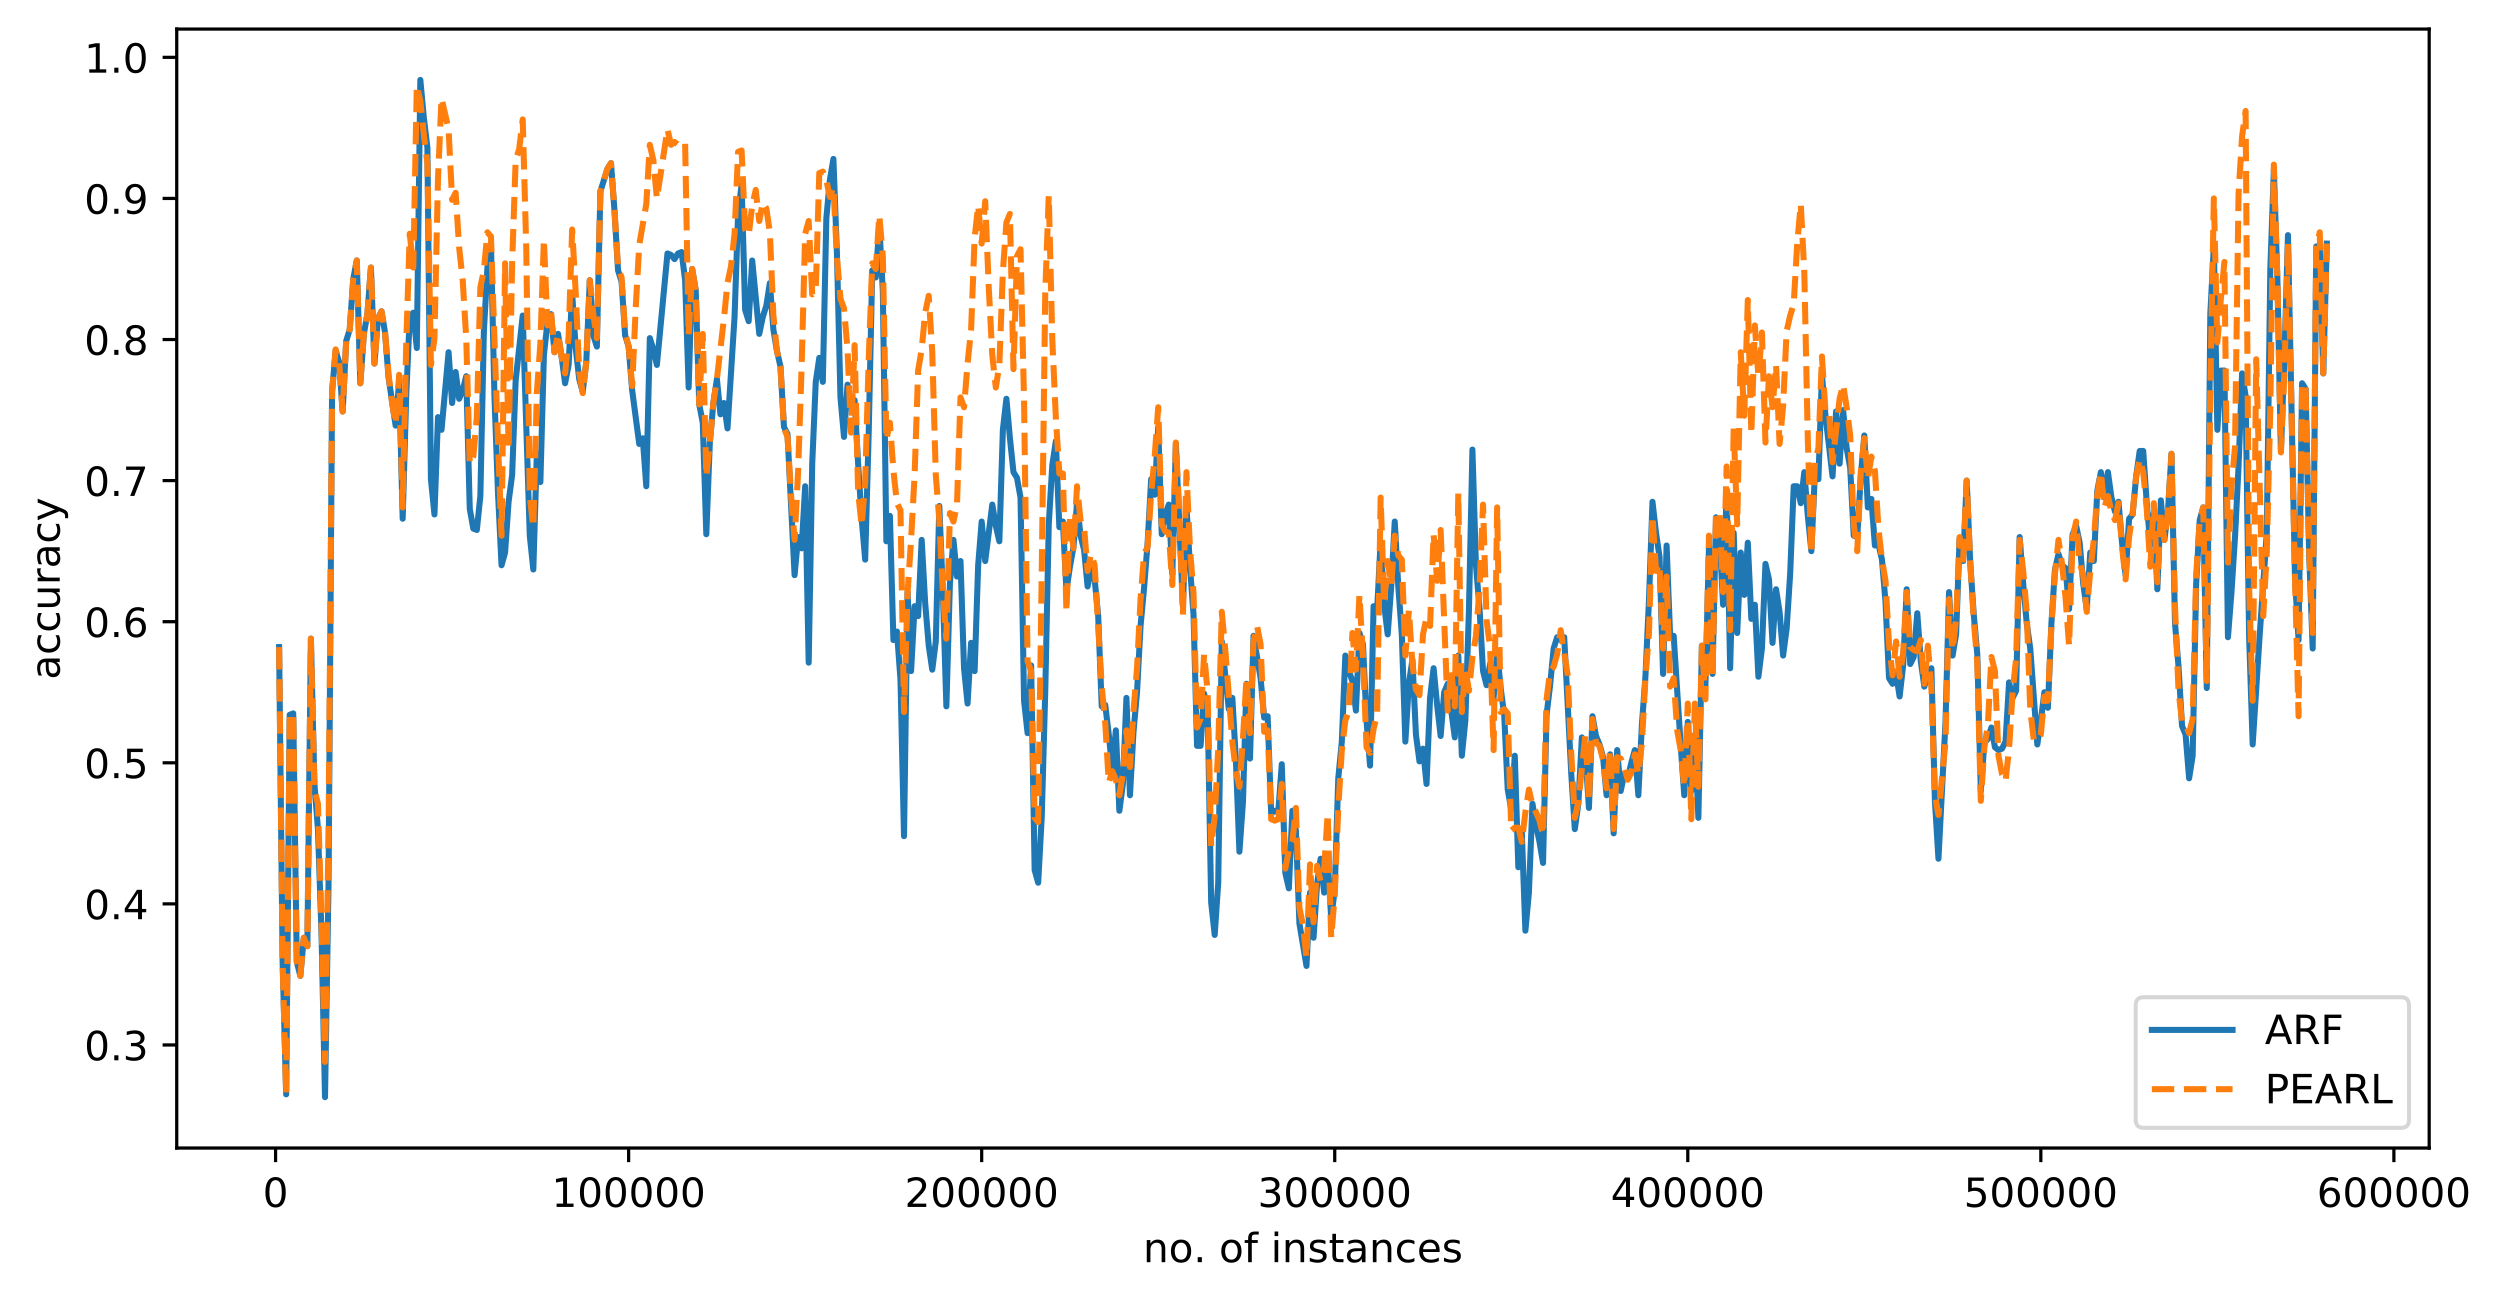 <?xml version="1.0" encoding="utf-8" standalone="no"?>
<!DOCTYPE svg PUBLIC "-//W3C//DTD SVG 1.1//EN"
  "http://www.w3.org/Graphics/SVG/1.1/DTD/svg11.dtd">
<!-- Created with matplotlib (https://matplotlib.org/) -->
<svg height="321.956pt" version="1.1" viewBox="0 0 619.323 321.956" width="619.323pt" xmlns="http://www.w3.org/2000/svg" xmlns:xlink="http://www.w3.org/1999/xlink">
 <defs>
  <style type="text/css">
*{stroke-linecap:butt;stroke-linejoin:round;}
  </style>
 </defs>
 <g id="figure_1">
  <g id="patch_1">
   <path d="M 0 321.956 
L 619.323 321.956 
L 619.323 0 
L 0 0 
z
" style="fill:#ffffff;"/>
  </g>
  <g id="axes_1">
   <g id="patch_2">
    <path d="M 43.781 284.4 
L 601.781 284.4 
L 601.781 7.2 
L 43.781 7.2 
z
" style="fill:#ffffff;"/>
   </g>
   <g id="matplotlib.axis_1">
    <g id="xtick_1">
     <g id="line2d_1">
      <defs>
       <path d="M 0 0 
L 0 3.5 
" id="m4067cc67e3" style="stroke:#000000;stroke-width:0.8;"/>
      </defs>
      <g>
       <use style="stroke:#000000;stroke-width:0.8;" x="68.27" xlink:href="#m4067cc67e3" y="284.4"/>
      </g>
     </g>
     <g id="text_1">
      <!-- 0 -->
      <defs>
       <path d="M 31.781 66.406 
Q 24.172 66.406 20.328 58.906 
Q 16.5 51.422 16.5 36.375 
Q 16.5 21.391 20.328 13.891 
Q 24.172 6.391 31.781 6.391 
Q 39.453 6.391 43.281 13.891 
Q 47.125 21.391 47.125 36.375 
Q 47.125 51.422 43.281 58.906 
Q 39.453 66.406 31.781 66.406 
z
M 31.781 74.219 
Q 44.047 74.219 50.516 64.516 
Q 56.984 54.828 56.984 36.375 
Q 56.984 17.969 50.516 8.266 
Q 44.047 -1.422 31.781 -1.422 
Q 19.531 -1.422 13.062 8.266 
Q 6.594 17.969 6.594 36.375 
Q 6.594 54.828 13.062 64.516 
Q 19.531 74.219 31.781 74.219 
z
" id="DejaVuSans-48"/>
      </defs>
      <g transform="translate(65.089 298.998)scale(0.1 -0.1)">
       <use xlink:href="#DejaVuSans-48"/>
      </g>
     </g>
    </g>
    <g id="xtick_2">
     <g id="line2d_2">
      <g>
       <use style="stroke:#000000;stroke-width:0.8;" x="155.731" xlink:href="#m4067cc67e3" y="284.4"/>
      </g>
     </g>
     <g id="text_2">
      <!-- 100000 -->
      <defs>
       <path d="M 12.406 8.297 
L 28.516 8.297 
L 28.516 63.922 
L 10.984 60.406 
L 10.984 69.391 
L 28.422 72.906 
L 38.281 72.906 
L 38.281 8.297 
L 54.391 8.297 
L 54.391 0 
L 12.406 0 
z
" id="DejaVuSans-49"/>
      </defs>
      <g transform="translate(136.644 298.998)scale(0.1 -0.1)">
       <use xlink:href="#DejaVuSans-49"/>
       <use x="63.623" xlink:href="#DejaVuSans-48"/>
       <use x="127.246" xlink:href="#DejaVuSans-48"/>
       <use x="190.869" xlink:href="#DejaVuSans-48"/>
       <use x="254.492" xlink:href="#DejaVuSans-48"/>
       <use x="318.115" xlink:href="#DejaVuSans-48"/>
      </g>
     </g>
    </g>
    <g id="xtick_3">
     <g id="line2d_3">
      <g>
       <use style="stroke:#000000;stroke-width:0.8;" x="243.192" xlink:href="#m4067cc67e3" y="284.4"/>
      </g>
     </g>
     <g id="text_3">
      <!-- 200000 -->
      <defs>
       <path d="M 19.188 8.297 
L 53.609 8.297 
L 53.609 0 
L 7.328 0 
L 7.328 8.297 
Q 12.938 14.109 22.625 23.891 
Q 32.328 33.688 34.812 36.531 
Q 39.547 41.844 41.422 45.531 
Q 43.312 49.219 43.312 52.781 
Q 43.312 58.594 39.234 62.25 
Q 35.156 65.922 28.609 65.922 
Q 23.969 65.922 18.812 64.312 
Q 13.672 62.703 7.812 59.422 
L 7.812 69.391 
Q 13.766 71.781 18.938 73 
Q 24.125 74.219 28.422 74.219 
Q 39.75 74.219 46.484 68.547 
Q 53.219 62.891 53.219 53.422 
Q 53.219 48.922 51.531 44.891 
Q 49.859 40.875 45.406 35.406 
Q 44.188 33.984 37.641 27.219 
Q 31.109 20.453 19.188 8.297 
z
" id="DejaVuSans-50"/>
      </defs>
      <g transform="translate(224.104 298.998)scale(0.1 -0.1)">
       <use xlink:href="#DejaVuSans-50"/>
       <use x="63.623" xlink:href="#DejaVuSans-48"/>
       <use x="127.246" xlink:href="#DejaVuSans-48"/>
       <use x="190.869" xlink:href="#DejaVuSans-48"/>
       <use x="254.492" xlink:href="#DejaVuSans-48"/>
       <use x="318.115" xlink:href="#DejaVuSans-48"/>
      </g>
     </g>
    </g>
    <g id="xtick_4">
     <g id="line2d_4">
      <g>
       <use style="stroke:#000000;stroke-width:0.8;" x="330.653" xlink:href="#m4067cc67e3" y="284.4"/>
      </g>
     </g>
     <g id="text_4">
      <!-- 300000 -->
      <defs>
       <path d="M 40.578 39.312 
Q 47.656 37.797 51.625 33 
Q 55.609 28.219 55.609 21.188 
Q 55.609 10.406 48.188 4.484 
Q 40.766 -1.422 27.094 -1.422 
Q 22.516 -1.422 17.656 -0.516 
Q 12.797 0.391 7.625 2.203 
L 7.625 11.719 
Q 11.719 9.328 16.594 8.109 
Q 21.484 6.891 26.812 6.891 
Q 36.078 6.891 40.938 10.547 
Q 45.797 14.203 45.797 21.188 
Q 45.797 27.641 41.281 31.266 
Q 36.766 34.906 28.719 34.906 
L 20.219 34.906 
L 20.219 43.016 
L 29.109 43.016 
Q 36.375 43.016 40.234 45.922 
Q 44.094 48.828 44.094 54.297 
Q 44.094 59.906 40.109 62.906 
Q 36.141 65.922 28.719 65.922 
Q 24.656 65.922 20.016 65.031 
Q 15.375 64.156 9.812 62.312 
L 9.812 71.094 
Q 15.438 72.656 20.344 73.438 
Q 25.25 74.219 29.594 74.219 
Q 40.828 74.219 47.359 69.109 
Q 53.906 64.016 53.906 55.328 
Q 53.906 49.266 50.438 45.094 
Q 46.969 40.922 40.578 39.312 
z
" id="DejaVuSans-51"/>
      </defs>
      <g transform="translate(311.565 298.998)scale(0.1 -0.1)">
       <use xlink:href="#DejaVuSans-51"/>
       <use x="63.623" xlink:href="#DejaVuSans-48"/>
       <use x="127.246" xlink:href="#DejaVuSans-48"/>
       <use x="190.869" xlink:href="#DejaVuSans-48"/>
       <use x="254.492" xlink:href="#DejaVuSans-48"/>
       <use x="318.115" xlink:href="#DejaVuSans-48"/>
      </g>
     </g>
    </g>
    <g id="xtick_5">
     <g id="line2d_5">
      <g>
       <use style="stroke:#000000;stroke-width:0.8;" x="418.114" xlink:href="#m4067cc67e3" y="284.4"/>
      </g>
     </g>
     <g id="text_5">
      <!-- 400000 -->
      <defs>
       <path d="M 37.797 64.312 
L 12.891 25.391 
L 37.797 25.391 
z
M 35.203 72.906 
L 47.609 72.906 
L 47.609 25.391 
L 58.016 25.391 
L 58.016 17.188 
L 47.609 17.188 
L 47.609 0 
L 37.797 0 
L 37.797 17.188 
L 4.891 17.188 
L 4.891 26.703 
z
" id="DejaVuSans-52"/>
      </defs>
      <g transform="translate(399.026 298.998)scale(0.1 -0.1)">
       <use xlink:href="#DejaVuSans-52"/>
       <use x="63.623" xlink:href="#DejaVuSans-48"/>
       <use x="127.246" xlink:href="#DejaVuSans-48"/>
       <use x="190.869" xlink:href="#DejaVuSans-48"/>
       <use x="254.492" xlink:href="#DejaVuSans-48"/>
       <use x="318.115" xlink:href="#DejaVuSans-48"/>
      </g>
     </g>
    </g>
    <g id="xtick_6">
     <g id="line2d_6">
      <g>
       <use style="stroke:#000000;stroke-width:0.8;" x="505.574" xlink:href="#m4067cc67e3" y="284.4"/>
      </g>
     </g>
     <g id="text_6">
      <!-- 500000 -->
      <defs>
       <path d="M 10.797 72.906 
L 49.516 72.906 
L 49.516 64.594 
L 19.828 64.594 
L 19.828 46.734 
Q 21.969 47.469 24.109 47.828 
Q 26.266 48.188 28.422 48.188 
Q 40.625 48.188 47.75 41.5 
Q 54.891 34.812 54.891 23.391 
Q 54.891 11.625 47.562 5.094 
Q 40.234 -1.422 26.906 -1.422 
Q 22.312 -1.422 17.547 -0.641 
Q 12.797 0.141 7.719 1.703 
L 7.719 11.625 
Q 12.109 9.234 16.797 8.062 
Q 21.484 6.891 26.703 6.891 
Q 35.156 6.891 40.078 11.328 
Q 45.016 15.766 45.016 23.391 
Q 45.016 31 40.078 35.438 
Q 35.156 39.891 26.703 39.891 
Q 22.75 39.891 18.812 39.016 
Q 14.891 38.141 10.797 36.281 
z
" id="DejaVuSans-53"/>
      </defs>
      <g transform="translate(486.487 298.998)scale(0.1 -0.1)">
       <use xlink:href="#DejaVuSans-53"/>
       <use x="63.623" xlink:href="#DejaVuSans-48"/>
       <use x="127.246" xlink:href="#DejaVuSans-48"/>
       <use x="190.869" xlink:href="#DejaVuSans-48"/>
       <use x="254.492" xlink:href="#DejaVuSans-48"/>
       <use x="318.115" xlink:href="#DejaVuSans-48"/>
      </g>
     </g>
    </g>
    <g id="xtick_7">
     <g id="line2d_7">
      <g>
       <use style="stroke:#000000;stroke-width:0.8;" x="593.035" xlink:href="#m4067cc67e3" y="284.4"/>
      </g>
     </g>
     <g id="text_7">
      <!-- 600000 -->
      <defs>
       <path d="M 33.016 40.375 
Q 26.375 40.375 22.484 35.828 
Q 18.609 31.297 18.609 23.391 
Q 18.609 15.531 22.484 10.953 
Q 26.375 6.391 33.016 6.391 
Q 39.656 6.391 43.531 10.953 
Q 47.406 15.531 47.406 23.391 
Q 47.406 31.297 43.531 35.828 
Q 39.656 40.375 33.016 40.375 
z
M 52.594 71.297 
L 52.594 62.312 
Q 48.875 64.062 45.094 64.984 
Q 41.312 65.922 37.594 65.922 
Q 27.828 65.922 22.672 59.328 
Q 17.531 52.734 16.797 39.406 
Q 19.672 43.656 24.016 45.922 
Q 28.375 48.188 33.594 48.188 
Q 44.578 48.188 50.953 41.516 
Q 57.328 34.859 57.328 23.391 
Q 57.328 12.156 50.688 5.359 
Q 44.047 -1.422 33.016 -1.422 
Q 20.359 -1.422 13.672 8.266 
Q 6.984 17.969 6.984 36.375 
Q 6.984 53.656 15.188 63.938 
Q 23.391 74.219 37.203 74.219 
Q 40.922 74.219 44.703 73.484 
Q 48.484 72.75 52.594 71.297 
z
" id="DejaVuSans-54"/>
      </defs>
      <g transform="translate(573.948 298.998)scale(0.1 -0.1)">
       <use xlink:href="#DejaVuSans-54"/>
       <use x="63.623" xlink:href="#DejaVuSans-48"/>
       <use x="127.246" xlink:href="#DejaVuSans-48"/>
       <use x="190.869" xlink:href="#DejaVuSans-48"/>
       <use x="254.492" xlink:href="#DejaVuSans-48"/>
       <use x="318.115" xlink:href="#DejaVuSans-48"/>
      </g>
     </g>
    </g>
    <g id="text_8">
     <!-- no. of instances -->
     <defs>
      <path d="M 54.891 33.016 
L 54.891 0 
L 45.906 0 
L 45.906 32.719 
Q 45.906 40.484 42.875 44.328 
Q 39.844 48.188 33.797 48.188 
Q 26.516 48.188 22.312 43.547 
Q 18.109 38.922 18.109 30.906 
L 18.109 0 
L 9.078 0 
L 9.078 54.688 
L 18.109 54.688 
L 18.109 46.188 
Q 21.344 51.125 25.703 53.562 
Q 30.078 56 35.797 56 
Q 45.219 56 50.047 50.172 
Q 54.891 44.344 54.891 33.016 
z
" id="DejaVuSans-110"/>
      <path d="M 30.609 48.391 
Q 23.391 48.391 19.188 42.75 
Q 14.984 37.109 14.984 27.297 
Q 14.984 17.484 19.156 11.844 
Q 23.344 6.203 30.609 6.203 
Q 37.797 6.203 41.984 11.859 
Q 46.188 17.531 46.188 27.297 
Q 46.188 37.016 41.984 42.703 
Q 37.797 48.391 30.609 48.391 
z
M 30.609 56 
Q 42.328 56 49.016 48.375 
Q 55.719 40.766 55.719 27.297 
Q 55.719 13.875 49.016 6.219 
Q 42.328 -1.422 30.609 -1.422 
Q 18.844 -1.422 12.172 6.219 
Q 5.516 13.875 5.516 27.297 
Q 5.516 40.766 12.172 48.375 
Q 18.844 56 30.609 56 
z
" id="DejaVuSans-111"/>
      <path d="M 10.688 12.406 
L 21 12.406 
L 21 0 
L 10.688 0 
z
" id="DejaVuSans-46"/>
      <path id="DejaVuSans-32"/>
      <path d="M 37.109 75.984 
L 37.109 68.5 
L 28.516 68.5 
Q 23.688 68.5 21.797 66.547 
Q 19.922 64.594 19.922 59.516 
L 19.922 54.688 
L 34.719 54.688 
L 34.719 47.703 
L 19.922 47.703 
L 19.922 0 
L 10.891 0 
L 10.891 47.703 
L 2.297 47.703 
L 2.297 54.688 
L 10.891 54.688 
L 10.891 58.5 
Q 10.891 67.625 15.141 71.797 
Q 19.391 75.984 28.609 75.984 
z
" id="DejaVuSans-102"/>
      <path d="M 9.422 54.688 
L 18.406 54.688 
L 18.406 0 
L 9.422 0 
z
M 9.422 75.984 
L 18.406 75.984 
L 18.406 64.594 
L 9.422 64.594 
z
" id="DejaVuSans-105"/>
      <path d="M 44.281 53.078 
L 44.281 44.578 
Q 40.484 46.531 36.375 47.5 
Q 32.281 48.484 27.875 48.484 
Q 21.188 48.484 17.844 46.438 
Q 14.5 44.391 14.5 40.281 
Q 14.5 37.156 16.891 35.375 
Q 19.281 33.594 26.516 31.984 
L 29.594 31.297 
Q 39.156 29.25 43.188 25.516 
Q 47.219 21.781 47.219 15.094 
Q 47.219 7.469 41.188 3.016 
Q 35.156 -1.422 24.609 -1.422 
Q 20.219 -1.422 15.453 -0.562 
Q 10.688 0.297 5.422 2 
L 5.422 11.281 
Q 10.406 8.688 15.234 7.391 
Q 20.062 6.109 24.812 6.109 
Q 31.156 6.109 34.562 8.281 
Q 37.984 10.453 37.984 14.406 
Q 37.984 18.062 35.516 20.016 
Q 33.062 21.969 24.703 23.781 
L 21.578 24.516 
Q 13.234 26.266 9.516 29.906 
Q 5.812 33.547 5.812 39.891 
Q 5.812 47.609 11.281 51.797 
Q 16.75 56 26.812 56 
Q 31.781 56 36.172 55.266 
Q 40.578 54.547 44.281 53.078 
z
" id="DejaVuSans-115"/>
      <path d="M 18.312 70.219 
L 18.312 54.688 
L 36.812 54.688 
L 36.812 47.703 
L 18.312 47.703 
L 18.312 18.016 
Q 18.312 11.328 20.141 9.422 
Q 21.969 7.516 27.594 7.516 
L 36.812 7.516 
L 36.812 0 
L 27.594 0 
Q 17.188 0 13.234 3.875 
Q 9.281 7.766 9.281 18.016 
L 9.281 47.703 
L 2.688 47.703 
L 2.688 54.688 
L 9.281 54.688 
L 9.281 70.219 
z
" id="DejaVuSans-116"/>
      <path d="M 34.281 27.484 
Q 23.391 27.484 19.188 25 
Q 14.984 22.516 14.984 16.5 
Q 14.984 11.719 18.141 8.906 
Q 21.297 6.109 26.703 6.109 
Q 34.188 6.109 38.703 11.406 
Q 43.219 16.703 43.219 25.484 
L 43.219 27.484 
z
M 52.203 31.203 
L 52.203 0 
L 43.219 0 
L 43.219 8.297 
Q 40.141 3.328 35.547 0.953 
Q 30.953 -1.422 24.312 -1.422 
Q 15.922 -1.422 10.953 3.297 
Q 6 8.016 6 15.922 
Q 6 25.141 12.172 29.828 
Q 18.359 34.516 30.609 34.516 
L 43.219 34.516 
L 43.219 35.406 
Q 43.219 41.609 39.141 45 
Q 35.062 48.391 27.688 48.391 
Q 23 48.391 18.547 47.266 
Q 14.109 46.141 10.016 43.891 
L 10.016 52.203 
Q 14.938 54.109 19.578 55.047 
Q 24.219 56 28.609 56 
Q 40.484 56 46.344 49.844 
Q 52.203 43.703 52.203 31.203 
z
" id="DejaVuSans-97"/>
      <path d="M 48.781 52.594 
L 48.781 44.188 
Q 44.969 46.297 41.141 47.344 
Q 37.312 48.391 33.406 48.391 
Q 24.656 48.391 19.812 42.844 
Q 14.984 37.312 14.984 27.297 
Q 14.984 17.281 19.812 11.734 
Q 24.656 6.203 33.406 6.203 
Q 37.312 6.203 41.141 7.25 
Q 44.969 8.297 48.781 10.406 
L 48.781 2.094 
Q 45.016 0.344 40.984 -0.531 
Q 36.969 -1.422 32.422 -1.422 
Q 20.062 -1.422 12.781 6.344 
Q 5.516 14.109 5.516 27.297 
Q 5.516 40.672 12.859 48.328 
Q 20.219 56 33.016 56 
Q 37.156 56 41.109 55.141 
Q 45.062 54.297 48.781 52.594 
z
" id="DejaVuSans-99"/>
      <path d="M 56.203 29.594 
L 56.203 25.203 
L 14.891 25.203 
Q 15.484 15.922 20.484 11.062 
Q 25.484 6.203 34.422 6.203 
Q 39.594 6.203 44.453 7.469 
Q 49.312 8.734 54.109 11.281 
L 54.109 2.781 
Q 49.266 0.734 44.188 -0.344 
Q 39.109 -1.422 33.891 -1.422 
Q 20.797 -1.422 13.156 6.188 
Q 5.516 13.812 5.516 26.812 
Q 5.516 40.234 12.766 48.109 
Q 20.016 56 32.328 56 
Q 43.359 56 49.781 48.891 
Q 56.203 41.797 56.203 29.594 
z
M 47.219 32.234 
Q 47.125 39.594 43.094 43.984 
Q 39.062 48.391 32.422 48.391 
Q 24.906 48.391 20.391 44.141 
Q 15.875 39.891 15.188 32.172 
z
" id="DejaVuSans-101"/>
     </defs>
     <g transform="translate(283.181 312.677)scale(0.1 -0.1)">
      <use xlink:href="#DejaVuSans-110"/>
      <use x="63.379" xlink:href="#DejaVuSans-111"/>
      <use x="124.545" xlink:href="#DejaVuSans-46"/>
      <use x="156.332" xlink:href="#DejaVuSans-32"/>
      <use x="188.119" xlink:href="#DejaVuSans-111"/>
      <use x="249.301" xlink:href="#DejaVuSans-102"/>
      <use x="284.506" xlink:href="#DejaVuSans-32"/>
      <use x="316.293" xlink:href="#DejaVuSans-105"/>
      <use x="344.076" xlink:href="#DejaVuSans-110"/>
      <use x="407.455" xlink:href="#DejaVuSans-115"/>
      <use x="459.555" xlink:href="#DejaVuSans-116"/>
      <use x="498.764" xlink:href="#DejaVuSans-97"/>
      <use x="560.043" xlink:href="#DejaVuSans-110"/>
      <use x="623.422" xlink:href="#DejaVuSans-99"/>
      <use x="678.402" xlink:href="#DejaVuSans-101"/>
      <use x="739.926" xlink:href="#DejaVuSans-115"/>
     </g>
    </g>
   </g>
   <g id="matplotlib.axis_2">
    <g id="ytick_1">
     <g id="line2d_8">
      <defs>
       <path d="M 0 0 
L -3.5 0 
" id="ma5083345a3" style="stroke:#000000;stroke-width:0.8;"/>
      </defs>
      <g>
       <use style="stroke:#000000;stroke-width:0.8;" x="43.781" xlink:href="#ma5083345a3" y="258.868"/>
      </g>
     </g>
     <g id="text_9">
      <!-- 0.3 -->
      <g transform="translate(20.878 262.667)scale(0.1 -0.1)">
       <use xlink:href="#DejaVuSans-48"/>
       <use x="63.623" xlink:href="#DejaVuSans-46"/>
       <use x="95.41" xlink:href="#DejaVuSans-51"/>
      </g>
     </g>
    </g>
    <g id="ytick_2">
     <g id="line2d_9">
      <g>
       <use style="stroke:#000000;stroke-width:0.8;" x="43.781" xlink:href="#ma5083345a3" y="223.917"/>
      </g>
     </g>
     <g id="text_10">
      <!-- 0.4 -->
      <g transform="translate(20.878 227.716)scale(0.1 -0.1)">
       <use xlink:href="#DejaVuSans-48"/>
       <use x="63.623" xlink:href="#DejaVuSans-46"/>
       <use x="95.41" xlink:href="#DejaVuSans-52"/>
      </g>
     </g>
    </g>
    <g id="ytick_3">
     <g id="line2d_10">
      <g>
       <use style="stroke:#000000;stroke-width:0.8;" x="43.781" xlink:href="#ma5083345a3" y="188.965"/>
      </g>
     </g>
     <g id="text_11">
      <!-- 0.5 -->
      <g transform="translate(20.878 192.764)scale(0.1 -0.1)">
       <use xlink:href="#DejaVuSans-48"/>
       <use x="63.623" xlink:href="#DejaVuSans-46"/>
       <use x="95.41" xlink:href="#DejaVuSans-53"/>
      </g>
     </g>
    </g>
    <g id="ytick_4">
     <g id="line2d_11">
      <g>
       <use style="stroke:#000000;stroke-width:0.8;" x="43.781" xlink:href="#ma5083345a3" y="154.014"/>
      </g>
     </g>
     <g id="text_12">
      <!-- 0.6 -->
      <g transform="translate(20.878 157.813)scale(0.1 -0.1)">
       <use xlink:href="#DejaVuSans-48"/>
       <use x="63.623" xlink:href="#DejaVuSans-46"/>
       <use x="95.41" xlink:href="#DejaVuSans-54"/>
      </g>
     </g>
    </g>
    <g id="ytick_5">
     <g id="line2d_12">
      <g>
       <use style="stroke:#000000;stroke-width:0.8;" x="43.781" xlink:href="#ma5083345a3" y="119.062"/>
      </g>
     </g>
     <g id="text_13">
      <!-- 0.7 -->
      <defs>
       <path d="M 8.203 72.906 
L 55.078 72.906 
L 55.078 68.703 
L 28.609 0 
L 18.312 0 
L 43.219 64.594 
L 8.203 64.594 
z
" id="DejaVuSans-55"/>
      </defs>
      <g transform="translate(20.878 122.861)scale(0.1 -0.1)">
       <use xlink:href="#DejaVuSans-48"/>
       <use x="63.623" xlink:href="#DejaVuSans-46"/>
       <use x="95.41" xlink:href="#DejaVuSans-55"/>
      </g>
     </g>
    </g>
    <g id="ytick_6">
     <g id="line2d_13">
      <g>
       <use style="stroke:#000000;stroke-width:0.8;" x="43.781" xlink:href="#ma5083345a3" y="84.111"/>
      </g>
     </g>
     <g id="text_14">
      <!-- 0.8 -->
      <defs>
       <path d="M 31.781 34.625 
Q 24.75 34.625 20.719 30.859 
Q 16.703 27.094 16.703 20.516 
Q 16.703 13.922 20.719 10.156 
Q 24.75 6.391 31.781 6.391 
Q 38.812 6.391 42.859 10.172 
Q 46.922 13.969 46.922 20.516 
Q 46.922 27.094 42.891 30.859 
Q 38.875 34.625 31.781 34.625 
z
M 21.922 38.812 
Q 15.578 40.375 12.031 44.719 
Q 8.5 49.078 8.5 55.328 
Q 8.5 64.062 14.719 69.141 
Q 20.953 74.219 31.781 74.219 
Q 42.672 74.219 48.875 69.141 
Q 55.078 64.062 55.078 55.328 
Q 55.078 49.078 51.531 44.719 
Q 48 40.375 41.703 38.812 
Q 48.828 37.156 52.797 32.312 
Q 56.781 27.484 56.781 20.516 
Q 56.781 9.906 50.312 4.234 
Q 43.844 -1.422 31.781 -1.422 
Q 19.734 -1.422 13.25 4.234 
Q 6.781 9.906 6.781 20.516 
Q 6.781 27.484 10.781 32.312 
Q 14.797 37.156 21.922 38.812 
z
M 18.312 54.391 
Q 18.312 48.734 21.844 45.562 
Q 25.391 42.391 31.781 42.391 
Q 38.141 42.391 41.719 45.562 
Q 45.312 48.734 45.312 54.391 
Q 45.312 60.062 41.719 63.234 
Q 38.141 66.406 31.781 66.406 
Q 25.391 66.406 21.844 63.234 
Q 18.312 60.062 18.312 54.391 
z
" id="DejaVuSans-56"/>
      </defs>
      <g transform="translate(20.878 87.91)scale(0.1 -0.1)">
       <use xlink:href="#DejaVuSans-48"/>
       <use x="63.623" xlink:href="#DejaVuSans-46"/>
       <use x="95.41" xlink:href="#DejaVuSans-56"/>
      </g>
     </g>
    </g>
    <g id="ytick_7">
     <g id="line2d_14">
      <g>
       <use style="stroke:#000000;stroke-width:0.8;" x="43.781" xlink:href="#ma5083345a3" y="49.159"/>
      </g>
     </g>
     <g id="text_15">
      <!-- 0.9 -->
      <defs>
       <path d="M 10.984 1.516 
L 10.984 10.5 
Q 14.703 8.734 18.5 7.812 
Q 22.312 6.891 25.984 6.891 
Q 35.75 6.891 40.891 13.453 
Q 46.047 20.016 46.781 33.406 
Q 43.953 29.203 39.594 26.953 
Q 35.25 24.703 29.984 24.703 
Q 19.047 24.703 12.672 31.312 
Q 6.297 37.938 6.297 49.422 
Q 6.297 60.641 12.938 67.422 
Q 19.578 74.219 30.609 74.219 
Q 43.266 74.219 49.922 64.516 
Q 56.594 54.828 56.594 36.375 
Q 56.594 19.141 48.406 8.859 
Q 40.234 -1.422 26.422 -1.422 
Q 22.703 -1.422 18.891 -0.688 
Q 15.094 0.047 10.984 1.516 
z
M 30.609 32.422 
Q 37.25 32.422 41.125 36.953 
Q 45.016 41.5 45.016 49.422 
Q 45.016 57.281 41.125 61.844 
Q 37.25 66.406 30.609 66.406 
Q 23.969 66.406 20.094 61.844 
Q 16.219 57.281 16.219 49.422 
Q 16.219 41.5 20.094 36.953 
Q 23.969 32.422 30.609 32.422 
z
" id="DejaVuSans-57"/>
      </defs>
      <g transform="translate(20.878 52.958)scale(0.1 -0.1)">
       <use xlink:href="#DejaVuSans-48"/>
       <use x="63.623" xlink:href="#DejaVuSans-46"/>
       <use x="95.41" xlink:href="#DejaVuSans-57"/>
      </g>
     </g>
    </g>
    <g id="ytick_8">
     <g id="line2d_15">
      <g>
       <use style="stroke:#000000;stroke-width:0.8;" x="43.781" xlink:href="#ma5083345a3" y="14.208"/>
      </g>
     </g>
     <g id="text_16">
      <!-- 1.0 -->
      <g transform="translate(20.878 18.007)scale(0.1 -0.1)">
       <use xlink:href="#DejaVuSans-49"/>
       <use x="63.623" xlink:href="#DejaVuSans-46"/>
       <use x="95.41" xlink:href="#DejaVuSans-48"/>
      </g>
     </g>
    </g>
    <g id="text_17">
     <!-- accuracy -->
     <defs>
      <path d="M 8.5 21.578 
L 8.5 54.688 
L 17.484 54.688 
L 17.484 21.922 
Q 17.484 14.156 20.5 10.266 
Q 23.531 6.391 29.594 6.391 
Q 36.859 6.391 41.078 11.031 
Q 45.312 15.672 45.312 23.688 
L 45.312 54.688 
L 54.297 54.688 
L 54.297 0 
L 45.312 0 
L 45.312 8.406 
Q 42.047 3.422 37.719 1 
Q 33.406 -1.422 27.688 -1.422 
Q 18.266 -1.422 13.375 4.438 
Q 8.5 10.297 8.5 21.578 
z
M 31.109 56 
z
" id="DejaVuSans-117"/>
      <path d="M 41.109 46.297 
Q 39.594 47.172 37.812 47.578 
Q 36.031 48 33.891 48 
Q 26.266 48 22.188 43.047 
Q 18.109 38.094 18.109 28.812 
L 18.109 0 
L 9.078 0 
L 9.078 54.688 
L 18.109 54.688 
L 18.109 46.188 
Q 20.953 51.172 25.484 53.578 
Q 30.031 56 36.531 56 
Q 37.453 56 38.578 55.875 
Q 39.703 55.766 41.062 55.516 
z
" id="DejaVuSans-114"/>
      <path d="M 32.172 -5.078 
Q 28.375 -14.844 24.75 -17.812 
Q 21.141 -20.797 15.094 -20.797 
L 7.906 -20.797 
L 7.906 -13.281 
L 13.188 -13.281 
Q 16.891 -13.281 18.938 -11.516 
Q 21 -9.766 23.484 -3.219 
L 25.094 0.875 
L 2.984 54.688 
L 12.5 54.688 
L 29.594 11.922 
L 46.688 54.688 
L 56.203 54.688 
z
" id="DejaVuSans-121"/>
     </defs>
     <g transform="translate(14.798 168.359)rotate(-90)scale(0.1 -0.1)">
      <use xlink:href="#DejaVuSans-97"/>
      <use x="61.279" xlink:href="#DejaVuSans-99"/>
      <use x="116.26" xlink:href="#DejaVuSans-99"/>
      <use x="171.24" xlink:href="#DejaVuSans-117"/>
      <use x="234.619" xlink:href="#DejaVuSans-114"/>
      <use x="275.732" xlink:href="#DejaVuSans-97"/>
      <use x="337.012" xlink:href="#DejaVuSans-99"/>
      <use x="391.992" xlink:href="#DejaVuSans-121"/>
     </g>
    </g>
   </g>
   <g id="line2d_16">
    <path clip-path="url(#pa727953733)" d="M 69.145 160.305 
L 70.019 238.596 
L 70.894 271.101 
L 71.769 177.082 
L 72.643 176.732 
L 73.518 238.247 
L 74.393 241.742 
L 75.267 232.305 
L 76.142 234.402 
L 77.016 158.208 
L 77.891 194.208 
L 78.766 205.392 
L 79.64 230.907 
L 80.515 271.8 
L 81.389 219.023 
L 82.264 97.043 
L 83.139 86.907 
L 84.013 89.703 
L 84.888 101.936 
L 85.762 84.46 
L 86.637 81.664 
L 87.512 69.082 
L 88.386 64.538 
L 89.261 94.946 
L 90.135 82.713 
L 91.01 77.819 
L 91.885 66.285 
L 92.759 90.052 
L 93.634 78.868 
L 94.509 77.12 
L 95.383 82.363 
L 96.258 93.548 
L 98.007 105.431 
L 98.882 94.596 
L 99.756 128.499 
L 100.631 98.091 
L 101.505 78.518 
L 102.38 77.47 
L 103.255 86.208 
L 104.129 19.8 
L 105.004 29.237 
L 105.878 36.577 
L 106.753 118.713 
L 107.628 127.45 
L 108.502 103.334 
L 109.377 106.48 
L 111.126 87.256 
L 112.001 99.839 
L 112.875 92.15 
L 113.75 98.79 
L 114.625 96.693 
L 115.499 93.198 
L 116.374 126.052 
L 117.248 130.946 
L 118.123 131.295 
L 118.998 122.907 
L 119.872 82.014 
L 120.747 66.285 
L 121.621 60.344 
L 122.496 98.441 
L 123.371 122.208 
L 124.245 140.033 
L 125.12 136.887 
L 125.994 124.305 
L 126.869 117.664 
L 127.744 94.247 
L 129.493 78.169 
L 131.242 132.693 
L 132.117 141.082 
L 132.991 112.421 
L 133.866 119.412 
L 134.74 87.955 
L 135.615 79.917 
L 136.49 77.819 
L 137.364 87.256 
L 138.239 82.713 
L 139.114 88.305 
L 139.988 94.946 
L 140.863 90.402 
L 141.737 72.577 
L 142.612 86.208 
L 143.487 93.897 
L 144.361 97.043 
L 145.236 89.703 
L 146.11 69.431 
L 146.985 83.062 
L 147.86 85.858 
L 148.734 47.412 
L 150.483 41.819 
L 151.358 40.421 
L 152.233 52.305 
L 153.107 66.984 
L 153.982 69.781 
L 154.856 83.062 
L 155.731 85.858 
L 156.606 96.693 
L 158.355 109.975 
L 159.23 108.577 
L 160.104 120.46 
L 160.979 83.761 
L 161.853 86.557 
L 162.728 90.402 
L 165.352 62.79 
L 166.226 63.14 
L 167.101 64.188 
L 167.976 62.79 
L 168.85 62.441 
L 169.725 69.431 
L 170.599 95.994 
L 171.474 66.635 
L 172.349 71.878 
L 173.223 100.188 
L 174.098 104.732 
L 174.972 132.344 
L 175.847 109.625 
L 176.722 99.839 
L 177.596 93.897 
L 178.471 102.635 
L 179.346 99.839 
L 180.22 106.13 
L 181.969 78.518 
L 182.844 53.004 
L 183.719 45.664 
L 184.593 76.771 
L 185.468 79.567 
L 186.342 64.538 
L 188.092 82.713 
L 188.966 78.518 
L 189.841 75.722 
L 190.715 70.13 
L 191.59 81.664 
L 192.465 86.907 
L 193.339 90.751 
L 194.214 105.781 
L 195.088 107.528 
L 196.838 142.48 
L 197.712 133.043 
L 198.587 135.839 
L 199.462 120.46 
L 200.336 164.15 
L 201.211 114.868 
L 202.085 94.596 
L 202.96 88.654 
L 203.835 94.596 
L 204.709 54.052 
L 205.584 44.616 
L 206.458 39.373 
L 207.333 62.79 
L 208.208 98.441 
L 209.082 108.227 
L 209.957 95.295 
L 210.831 99.489 
L 211.706 99.14 
L 212.581 114.868 
L 213.455 128.499 
L 214.33 138.635 
L 215.204 107.179 
L 216.079 66.984 
L 216.954 68.732 
L 217.828 55.8 
L 218.703 72.227 
L 219.577 134.091 
L 220.452 127.8 
L 221.327 158.557 
L 222.201 156.46 
L 223.076 168.344 
L 223.951 207.14 
L 224.825 146.674 
L 225.7 166.247 
L 226.574 150.169 
L 227.449 152.616 
L 228.324 133.742 
L 229.198 149.47 
L 230.073 159.955 
L 230.947 165.897 
L 231.822 158.907 
L 232.697 125.353 
L 233.571 146.674 
L 234.446 174.984 
L 235.32 144.577 
L 236.195 133.742 
L 237.07 142.829 
L 237.944 138.984 
L 238.819 165.548 
L 239.693 174.285 
L 240.568 159.256 
L 241.443 166.247 
L 242.317 140.033 
L 243.192 129.198 
L 244.067 138.984 
L 245.816 125.004 
L 246.69 130.247 
L 247.565 134.091 
L 248.44 106.48 
L 249.314 98.79 
L 250.189 108.577 
L 251.063 116.965 
L 251.938 118.363 
L 252.813 123.256 
L 253.687 173.586 
L 254.562 181.625 
L 255.436 164.849 
L 256.311 215.528 
L 257.186 218.674 
L 258.06 202.596 
L 258.935 171.489 
L 259.809 129.897 
L 260.684 115.217 
L 261.559 109.276 
L 262.433 130.596 
L 263.308 129.198 
L 264.183 146.324 
L 265.057 140.383 
L 265.932 135.489 
L 266.806 124.654 
L 267.681 132.693 
L 268.556 136.188 
L 269.43 145.276 
L 270.305 140.732 
L 271.179 143.528 
L 272.054 152.616 
L 272.929 174.984 
L 273.803 174.635 
L 274.678 181.975 
L 275.552 190.713 
L 276.427 180.926 
L 277.302 200.849 
L 278.176 194.208 
L 279.051 172.887 
L 279.925 197.004 
L 280.8 181.276 
L 281.675 171.489 
L 282.549 155.062 
L 283.424 145.625 
L 284.298 134.441 
L 285.173 118.713 
L 286.048 122.557 
L 286.922 105.781 
L 287.797 132.344 
L 288.672 127.45 
L 289.546 125.004 
L 290.421 142.13 
L 291.295 109.975 
L 293.045 150.169 
L 293.919 125.353 
L 294.794 140.383 
L 295.668 152.266 
L 296.543 184.771 
L 297.418 184.771 
L 298.292 171.839 
L 299.167 175.334 
L 300.041 223.567 
L 300.916 231.606 
L 301.791 218.674 
L 302.665 158.907 
L 304.414 175.683 
L 305.289 172.887 
L 306.164 188.266 
L 307.038 210.984 
L 307.913 198.751 
L 308.788 169.392 
L 309.662 187.917 
L 310.537 157.509 
L 312.286 167.994 
L 313.161 177.781 
L 314.035 177.431 
L 314.91 201.548 
L 315.784 200.849 
L 316.659 201.198 
L 317.534 189.315 
L 318.408 216.227 
L 319.283 220.072 
L 320.157 200.849 
L 321.032 205.742 
L 321.907 228.81 
L 323.656 239.295 
L 324.53 221.12 
L 325.405 232.305 
L 326.28 219.023 
L 327.154 212.732 
L 328.029 221.12 
L 328.904 213.082 
L 329.778 227.412 
L 330.653 220.421 
L 331.527 192.81 
L 332.402 183.722 
L 333.277 162.402 
L 334.151 166.247 
L 335.026 168.693 
L 335.9 176.033 
L 336.775 156.81 
L 337.65 159.606 
L 338.524 178.48 
L 339.399 189.664 
L 340.273 150.169 
L 341.148 151.217 
L 342.023 134.091 
L 342.897 149.819 
L 343.772 157.159 
L 344.646 145.276 
L 345.521 129.198 
L 346.396 145.276 
L 347.27 157.159 
L 348.145 183.722 
L 349.019 169.392 
L 349.894 163.45 
L 350.769 181.975 
L 351.643 188.616 
L 352.518 185.47 
L 353.393 194.208 
L 354.267 172.887 
L 355.142 165.548 
L 356.016 174.635 
L 356.891 182.324 
L 357.766 171.489 
L 358.64 169.392 
L 360.389 182.674 
L 361.264 162.402 
L 362.139 187.217 
L 363.013 178.48 
L 363.888 151.567 
L 364.762 111.373 
L 365.637 140.033 
L 366.512 150.518 
L 367.386 166.247 
L 368.261 169.742 
L 369.135 164.499 
L 370.01 172.887 
L 370.885 161.353 
L 371.759 170.441 
L 372.634 177.082 
L 373.509 195.606 
L 374.383 200.499 
L 375.258 187.217 
L 376.132 214.829 
L 377.007 206.441 
L 377.882 230.557 
L 378.756 221.12 
L 379.631 199.101 
L 380.505 204.344 
L 381.38 208.538 
L 382.255 213.781 
L 383.129 177.082 
L 384.004 169.742 
L 384.878 160.654 
L 385.753 157.858 
L 386.628 158.557 
L 387.502 157.858 
L 389.251 191.761 
L 390.126 205.392 
L 391.001 199.101 
L 391.875 182.674 
L 392.75 186.868 
L 393.625 200.15 
L 394.499 177.431 
L 395.374 182.324 
L 396.248 184.421 
L 397.123 187.567 
L 397.998 197.004 
L 398.872 186.868 
L 399.747 206.441 
L 400.621 185.819 
L 401.496 195.955 
L 402.371 191.761 
L 403.245 192.81 
L 404.12 188.965 
L 404.994 185.819 
L 405.869 197.004 
L 406.744 179.528 
L 407.618 167.645 
L 408.493 148.771 
L 409.367 124.305 
L 410.242 131.994 
L 411.117 137.936 
L 411.991 166.946 
L 412.866 135.14 
L 413.74 157.509 
L 414.615 157.509 
L 416.364 184.771 
L 417.239 197.004 
L 418.114 178.829 
L 418.988 195.955 
L 419.863 181.975 
L 420.737 202.596 
L 421.612 159.955 
L 422.487 169.742 
L 423.361 135.489 
L 424.236 166.946 
L 425.11 128.15 
L 425.985 133.043 
L 426.86 149.819 
L 427.734 121.858 
L 428.609 165.548 
L 429.483 131.994 
L 430.358 156.81 
L 431.233 136.887 
L 432.107 147.373 
L 432.982 134.441 
L 433.856 153.315 
L 434.731 149.819 
L 435.606 167.645 
L 436.48 160.654 
L 437.355 139.683 
L 438.23 143.528 
L 439.104 159.256 
L 439.979 145.975 
L 440.853 151.567 
L 441.728 162.402 
L 442.603 155.761 
L 443.477 142.13 
L 444.352 120.46 
L 445.226 120.46 
L 446.101 124.654 
L 446.976 116.965 
L 447.85 127.8 
L 448.725 136.538 
L 449.599 117.315 
L 450.474 118.713 
L 451.349 92.849 
L 452.223 102.984 
L 453.972 118.014 
L 454.847 101.936 
L 455.722 114.868 
L 456.596 101.586 
L 457.471 111.023 
L 458.346 115.917 
L 459.22 132.693 
L 460.095 133.043 
L 460.969 118.014 
L 461.844 107.878 
L 462.719 125.703 
L 463.593 123.606 
L 464.468 135.14 
L 465.342 134.79 
L 466.217 138.635 
L 467.092 149.12 
L 467.966 167.994 
L 468.841 169.392 
L 469.715 166.946 
L 470.59 172.538 
L 471.465 164.849 
L 472.339 145.975 
L 473.214 164.499 
L 474.088 162.751 
L 474.963 151.917 
L 475.838 163.8 
L 476.712 170.091 
L 477.587 166.946 
L 478.462 165.548 
L 479.336 198.402 
L 480.211 212.732 
L 481.96 178.829 
L 482.835 146.674 
L 483.709 162.402 
L 484.584 157.159 
L 485.458 133.392 
L 486.333 138.984 
L 487.208 119.062 
L 488.082 139.334 
L 488.957 152.266 
L 489.831 162.052 
L 490.706 195.955 
L 491.581 184.072 
L 492.455 183.023 
L 493.33 180.227 
L 494.204 185.12 
L 495.079 185.819 
L 495.954 185.47 
L 496.828 183.722 
L 497.703 169.043 
L 498.577 172.887 
L 499.452 171.14 
L 500.327 133.043 
L 501.201 144.577 
L 502.076 154.363 
L 502.951 160.654 
L 504.7 184.421 
L 505.574 178.48 
L 506.449 171.489 
L 507.324 175.334 
L 508.198 154.363 
L 509.073 141.082 
L 509.947 137.237 
L 510.822 140.033 
L 511.697 140.732 
L 512.571 150.868 
L 513.446 132.344 
L 514.32 130.247 
L 515.195 134.441 
L 516.07 144.577 
L 516.944 150.868 
L 517.819 136.887 
L 518.693 138.984 
L 519.568 121.509 
L 520.443 116.965 
L 521.317 123.256 
L 522.192 116.965 
L 523.067 123.256 
L 523.941 126.751 
L 524.816 124.305 
L 525.69 134.441 
L 526.565 142.48 
L 527.44 128.499 
L 528.314 127.45 
L 529.189 118.014 
L 530.063 111.722 
L 530.938 111.722 
L 531.813 124.654 
L 532.687 134.79 
L 533.562 127.101 
L 534.436 145.975 
L 535.311 123.955 
L 536.186 133.742 
L 537.06 126.751 
L 537.935 112.421 
L 538.809 154.363 
L 539.684 165.198 
L 540.559 179.878 
L 541.433 181.975 
L 542.308 192.81 
L 543.183 187.217 
L 544.057 144.577 
L 544.932 128.849 
L 545.806 125.703 
L 546.681 170.441 
L 547.556 77.819 
L 548.43 61.043 
L 549.305 106.48 
L 550.179 91.8 
L 551.054 91.8 
L 551.929 157.858 
L 552.803 146.674 
L 553.678 133.043 
L 554.552 115.567 
L 555.427 92.499 
L 556.302 98.091 
L 557.176 157.858 
L 558.051 184.421 
L 559.8 157.159 
L 561.549 131.994 
L 562.424 66.635 
L 563.298 42.169 
L 564.173 69.082 
L 565.048 111.722 
L 565.922 88.305 
L 566.797 58.247 
L 568.546 143.528 
L 569.421 158.557 
L 570.295 94.946 
L 571.17 96.344 
L 572.045 137.237 
L 572.919 160.654 
L 573.794 61.043 
L 574.668 61.043 
L 575.543 92.499 
L 576.418 60.344 
L 576.418 60.344 
" style="fill:none;stroke:#1f77b4;stroke-linecap:square;stroke-width:1.5;"/>
   </g>
   <g id="line2d_17">
    <path clip-path="url(#pa727953733)" d="M 69.145 160.305 
L 70.019 238.596 
L 70.894 271.101 
L 71.769 177.082 
L 72.643 176.732 
L 73.518 238.247 
L 74.393 241.742 
L 75.267 232.305 
L 76.142 234.402 
L 77.016 158.208 
L 77.891 195.606 
L 78.766 199.101 
L 79.64 228.111 
L 80.515 263.062 
L 81.389 206.79 
L 82.264 97.043 
L 83.139 86.557 
L 84.013 89.703 
L 84.888 101.936 
L 85.762 84.46 
L 86.637 81.664 
L 87.512 69.082 
L 88.386 64.538 
L 89.261 94.946 
L 90.135 82.713 
L 91.01 77.819 
L 91.885 66.285 
L 92.759 90.052 
L 93.634 78.868 
L 94.509 77.12 
L 95.383 82.363 
L 96.258 92.849 
L 97.132 99.839 
L 98.007 105.082 
L 98.882 92.849 
L 99.756 125.703 
L 100.631 85.159 
L 101.505 57.897 
L 102.38 66.285 
L 103.255 21.198 
L 104.129 25.043 
L 105.004 33.431 
L 105.878 40.421 
L 106.753 90.402 
L 107.628 83.761 
L 108.502 44.266 
L 109.377 24.344 
L 111.126 32.033 
L 112.001 49.509 
L 112.875 47.761 
L 113.75 61.392 
L 114.625 69.431 
L 115.499 83.761 
L 116.374 114.868 
L 117.248 113.12 
L 118.123 103.334 
L 118.998 71.179 
L 119.872 66.984 
L 120.747 57.548 
L 121.621 58.596 
L 123.371 109.625 
L 124.245 132.693 
L 125.12 65.237 
L 125.994 111.373 
L 126.869 65.237 
L 127.744 39.722 
L 128.618 36.926 
L 129.493 29.586 
L 130.367 61.392 
L 131.242 122.907 
L 132.117 130.596 
L 132.991 97.392 
L 133.866 85.159 
L 134.74 59.295 
L 135.615 80.616 
L 136.49 77.12 
L 137.364 87.256 
L 138.239 82.713 
L 139.114 88.305 
L 139.988 92.499 
L 140.863 83.412 
L 141.737 56.849 
L 142.612 72.227 
L 143.487 92.15 
L 144.361 97.392 
L 145.236 89.703 
L 146.11 69.431 
L 146.985 77.819 
L 147.86 83.761 
L 148.734 47.412 
L 150.483 41.819 
L 151.358 40.421 
L 152.233 52.305 
L 153.107 66.285 
L 153.982 68.732 
L 154.856 82.363 
L 155.731 85.858 
L 156.606 95.645 
L 157.48 76.421 
L 158.355 60.693 
L 160.104 50.557 
L 160.979 35.878 
L 161.853 39.722 
L 162.728 49.159 
L 165.352 32.033 
L 166.226 35.878 
L 167.101 35.179 
L 167.976 35.878 
L 168.85 35.179 
L 169.725 35.528 
L 170.599 83.062 
L 171.474 66.635 
L 172.349 71.878 
L 173.223 100.188 
L 174.098 82.713 
L 174.972 118.014 
L 175.847 109.625 
L 176.722 99.839 
L 177.596 93.897 
L 179.346 78.868 
L 180.22 70.13 
L 181.095 65.936 
L 181.969 57.897 
L 182.844 37.625 
L 183.719 37.276 
L 184.593 56.849 
L 185.468 58.247 
L 186.342 50.907 
L 187.217 47.062 
L 188.092 54.751 
L 188.966 50.208 
L 189.841 51.606 
L 190.715 57.548 
L 191.59 78.169 
L 192.465 86.907 
L 193.339 90.751 
L 194.214 106.13 
L 195.088 108.227 
L 195.963 122.557 
L 196.838 133.742 
L 197.712 116.965 
L 198.587 90.751 
L 199.462 57.897 
L 200.336 54.751 
L 201.211 72.926 
L 202.085 71.878 
L 202.96 42.868 
L 203.835 42.518 
L 204.709 44.616 
L 205.584 48.81 
L 206.458 46.363 
L 207.333 63.839 
L 208.208 73.975 
L 209.082 76.421 
L 209.957 86.557 
L 210.831 107.179 
L 211.706 85.509 
L 212.581 121.858 
L 213.455 130.247 
L 214.33 119.412 
L 215.204 89.004 
L 216.079 65.237 
L 216.954 66.635 
L 217.828 53.353 
L 218.703 63.489 
L 219.577 108.926 
L 220.452 104.732 
L 221.327 116.616 
L 222.201 124.654 
L 223.076 126.402 
L 223.951 176.383 
L 224.825 147.023 
L 225.7 133.742 
L 226.574 117.664 
L 227.449 91.8 
L 228.324 86.557 
L 229.198 77.47 
L 230.073 73.276 
L 230.947 87.256 
L 231.822 117.664 
L 232.697 128.849 
L 233.571 146.674 
L 234.446 158.208 
L 235.32 127.101 
L 236.195 129.198 
L 237.07 125.004 
L 237.944 98.441 
L 238.819 100.887 
L 239.693 90.052 
L 240.568 81.664 
L 241.443 58.946 
L 242.317 50.907 
L 243.192 60.344 
L 244.067 49.858 
L 244.941 71.179 
L 245.816 87.955 
L 246.69 95.994 
L 247.565 90.402 
L 248.44 67.334 
L 249.314 55.101 
L 250.189 53.004 
L 251.063 91.45 
L 251.938 63.489 
L 252.813 61.742 
L 253.687 99.14 
L 254.562 163.8 
L 255.436 166.247 
L 256.311 202.596 
L 257.186 203.645 
L 258.06 142.48 
L 258.935 72.577 
L 259.809 48.46 
L 260.684 84.111 
L 261.559 103.334 
L 262.433 117.315 
L 263.308 117.315 
L 264.183 151.567 
L 265.057 128.499 
L 265.932 135.839 
L 266.806 120.46 
L 267.681 128.849 
L 268.556 130.596 
L 269.43 141.431 
L 270.305 137.237 
L 271.179 140.033 
L 272.929 170.091 
L 273.803 179.179 
L 274.678 193.858 
L 275.552 191.062 
L 276.427 193.159 
L 277.302 197.004 
L 278.176 191.761 
L 279.051 180.926 
L 279.925 190.014 
L 280.8 176.033 
L 281.675 165.548 
L 282.549 148.421 
L 283.424 137.237 
L 284.298 135.489 
L 285.173 122.208 
L 286.048 113.12 
L 286.922 100.887 
L 287.797 129.897 
L 288.672 131.645 
L 289.546 131.994 
L 290.421 144.926 
L 291.295 109.625 
L 292.17 127.45 
L 293.045 152.266 
L 293.919 116.965 
L 294.794 135.839 
L 295.668 147.023 
L 296.543 180.227 
L 297.418 178.13 
L 298.292 162.052 
L 299.167 171.489 
L 300.041 209.586 
L 300.916 202.247 
L 301.791 185.47 
L 302.665 151.567 
L 303.54 161.004 
L 305.289 183.722 
L 306.164 191.062 
L 307.038 194.907 
L 307.913 183.023 
L 308.788 167.994 
L 309.662 181.625 
L 310.537 158.907 
L 311.411 155.062 
L 312.286 159.606 
L 313.161 181.276 
L 314.035 180.926 
L 314.91 202.946 
L 315.784 203.295 
L 316.659 202.946 
L 317.534 194.208 
L 318.408 215.179 
L 319.283 210.635 
L 320.157 208.538 
L 321.032 200.15 
L 321.907 224.965 
L 322.781 229.159 
L 323.656 237.198 
L 324.53 214.13 
L 325.405 228.46 
L 326.28 214.48 
L 327.154 218.324 
L 328.029 215.179 
L 328.904 201.548 
L 329.778 232.305 
L 330.653 221.819 
L 331.527 200.15 
L 332.402 185.819 
L 333.277 178.48 
L 334.151 176.033 
L 335.026 156.81 
L 335.9 165.897 
L 336.775 147.373 
L 337.65 162.751 
L 338.524 185.12 
L 339.399 186.518 
L 340.273 180.577 
L 341.148 177.082 
L 342.023 123.256 
L 342.897 149.12 
L 343.772 138.984 
L 344.646 144.926 
L 345.521 132.693 
L 346.396 137.586 
L 347.27 138.635 
L 348.145 162.402 
L 349.019 151.217 
L 349.894 164.499 
L 350.769 170.79 
L 351.643 172.188 
L 352.518 157.159 
L 353.393 152.965 
L 354.267 155.062 
L 355.142 132.344 
L 356.016 143.878 
L 356.891 131.295 
L 358.64 176.033 
L 359.515 165.897 
L 360.389 174.984 
L 361.264 122.208 
L 362.139 176.383 
L 363.013 165.548 
L 363.888 171.14 
L 364.762 162.751 
L 365.637 157.509 
L 366.512 145.975 
L 367.386 125.004 
L 368.261 153.664 
L 369.135 160.305 
L 370.01 185.819 
L 370.885 125.703 
L 371.759 176.383 
L 372.634 175.683 
L 373.509 176.732 
L 374.383 205.742 
L 375.258 205.043 
L 376.132 205.043 
L 377.007 208.538 
L 377.882 201.198 
L 378.756 195.606 
L 379.631 199.45 
L 380.505 201.198 
L 381.38 203.295 
L 382.255 206.79 
L 383.129 173.237 
L 384.004 166.247 
L 384.878 165.198 
L 385.753 162.052 
L 386.628 156.111 
L 388.377 167.295 
L 389.251 186.868 
L 390.126 202.596 
L 391.001 198.751 
L 392.75 181.975 
L 393.625 198.402 
L 394.499 178.13 
L 395.374 184.072 
L 396.248 184.771 
L 397.123 188.266 
L 397.998 195.256 
L 398.872 185.819 
L 399.747 205.392 
L 400.621 187.567 
L 401.496 187.917 
L 402.371 190.014 
L 403.245 193.159 
L 404.12 191.412 
L 404.994 186.868 
L 405.869 191.761 
L 406.744 184.072 
L 407.618 167.994 
L 408.493 156.81 
L 409.367 127.8 
L 410.242 141.431 
L 411.117 139.683 
L 411.991 160.654 
L 412.866 142.829 
L 413.74 170.091 
L 414.615 167.994 
L 415.49 180.926 
L 416.364 185.819 
L 417.239 194.907 
L 418.114 174.285 
L 418.988 202.946 
L 419.863 174.285 
L 420.737 194.907 
L 421.612 159.955 
L 422.487 173.237 
L 423.361 132.693 
L 424.236 167.295 
L 425.11 126.751 
L 425.985 127.45 
L 426.86 146.674 
L 427.734 115.567 
L 428.609 156.111 
L 429.483 106.13 
L 430.358 129.897 
L 431.233 87.256 
L 432.107 102.984 
L 432.982 74.324 
L 433.856 107.528 
L 434.731 80.616 
L 435.606 93.198 
L 436.48 82.363 
L 437.355 109.625 
L 438.23 93.198 
L 439.104 100.887 
L 439.979 90.402 
L 440.853 109.975 
L 441.728 100.538 
L 442.603 82.014 
L 443.477 78.169 
L 444.352 75.373 
L 445.226 60.344 
L 446.101 50.557 
L 446.976 67.334 
L 447.85 108.926 
L 448.725 137.237 
L 449.599 114.518 
L 450.474 111.023 
L 451.349 88.305 
L 452.223 101.936 
L 453.098 101.936 
L 453.972 114.518 
L 455.722 98.79 
L 456.596 95.295 
L 457.471 100.887 
L 458.346 107.878 
L 459.22 129.897 
L 460.095 136.538 
L 460.969 116.965 
L 461.844 108.577 
L 462.719 118.713 
L 463.593 113.12 
L 464.468 116.616 
L 465.342 130.946 
L 466.217 138.635 
L 467.092 143.878 
L 467.966 159.606 
L 468.841 167.295 
L 469.715 158.907 
L 470.59 167.645 
L 471.465 161.703 
L 472.339 146.674 
L 473.214 160.305 
L 474.088 161.004 
L 474.963 161.353 
L 475.838 158.557 
L 476.712 169.392 
L 477.587 159.955 
L 478.462 170.441 
L 479.336 197.004 
L 480.211 201.897 
L 481.96 183.722 
L 482.835 148.421 
L 483.709 161.004 
L 484.584 153.315 
L 485.458 133.043 
L 486.333 138.635 
L 487.208 119.062 
L 488.082 139.334 
L 488.957 153.664 
L 489.831 164.15 
L 490.706 198.402 
L 491.581 185.12 
L 492.455 179.528 
L 493.33 162.751 
L 494.204 166.247 
L 495.079 187.217 
L 495.954 191.761 
L 496.828 193.509 
L 497.703 185.47 
L 498.577 171.489 
L 499.452 163.101 
L 500.327 133.742 
L 501.201 141.431 
L 502.076 151.567 
L 502.951 175.683 
L 503.825 183.373 
L 504.7 183.373 
L 505.574 181.975 
L 506.449 172.538 
L 507.324 173.586 
L 508.198 155.062 
L 509.073 142.13 
L 509.947 133.742 
L 510.822 139.683 
L 511.697 148.072 
L 512.571 159.955 
L 513.446 133.392 
L 514.32 129.198 
L 515.195 139.334 
L 516.07 142.48 
L 516.944 151.567 
L 517.819 141.431 
L 518.693 133.742 
L 519.568 122.557 
L 520.443 116.965 
L 521.317 125.703 
L 522.192 122.907 
L 523.067 126.751 
L 523.941 128.849 
L 524.816 124.654 
L 525.69 135.489 
L 526.565 143.528 
L 527.44 133.043 
L 528.314 127.101 
L 529.189 118.014 
L 530.063 113.819 
L 530.938 116.965 
L 531.813 126.052 
L 532.687 140.383 
L 533.562 124.654 
L 534.436 144.227 
L 535.311 126.751 
L 536.186 133.742 
L 537.06 126.751 
L 537.935 112.421 
L 538.809 150.169 
L 539.684 171.14 
L 540.559 178.829 
L 541.433 179.528 
L 542.308 181.625 
L 543.183 178.13 
L 544.057 142.48 
L 544.932 128.849 
L 545.806 125.703 
L 546.681 168.693 
L 547.556 96.693 
L 548.43 49.159 
L 549.305 84.81 
L 550.179 73.975 
L 551.054 64.887 
L 551.929 139.334 
L 552.803 120.46 
L 553.678 110.674 
L 554.552 48.111 
L 555.427 33.781 
L 556.302 27.489 
L 557.176 145.625 
L 558.051 173.586 
L 558.925 89.004 
L 560.675 152.616 
L 561.549 136.887 
L 562.424 100.887 
L 563.298 40.771 
L 564.173 69.082 
L 565.048 112.072 
L 565.922 92.15 
L 566.797 60.344 
L 568.546 143.528 
L 569.421 177.431 
L 570.295 94.946 
L 571.17 96.344 
L 572.045 136.188 
L 572.919 156.81 
L 573.794 61.043 
L 574.668 57.548 
L 575.543 92.499 
L 576.418 60.344 
L 576.418 60.344 
" style="fill:none;stroke:#ff7f0e;stroke-dasharray:5.55,2.4;stroke-dashoffset:0;stroke-width:1.5;"/>
   </g>
   <g id="patch_3">
    <path d="M 43.781 284.4 
L 43.781 7.2 
" style="fill:none;stroke:#000000;stroke-linecap:square;stroke-linejoin:miter;stroke-width:0.8;"/>
   </g>
   <g id="patch_4">
    <path d="M 601.781 284.4 
L 601.781 7.2 
" style="fill:none;stroke:#000000;stroke-linecap:square;stroke-linejoin:miter;stroke-width:0.8;"/>
   </g>
   <g id="patch_5">
    <path d="M 43.781 284.4 
L 601.781 284.4 
" style="fill:none;stroke:#000000;stroke-linecap:square;stroke-linejoin:miter;stroke-width:0.8;"/>
   </g>
   <g id="patch_6">
    <path d="M 43.781 7.2 
L 601.781 7.2 
" style="fill:none;stroke:#000000;stroke-linecap:square;stroke-linejoin:miter;stroke-width:0.8;"/>
   </g>
   <g id="legend_1">
    <g id="patch_7">
     <path d="M 531.072 279.4 
L 594.781 279.4 
Q 596.781 279.4 596.781 277.4 
L 596.781 249.044 
Q 596.781 247.044 594.781 247.044 
L 531.072 247.044 
Q 529.072 247.044 529.072 249.044 
L 529.072 277.4 
Q 529.072 279.4 531.072 279.4 
z
" style="fill:#ffffff;opacity:0.8;stroke:#cccccc;stroke-linejoin:miter;"/>
    </g>
    <g id="line2d_18">
     <path d="M 533.072 255.142 
L 553.072 255.142 
" style="fill:none;stroke:#1f77b4;stroke-linecap:square;stroke-width:1.5;"/>
    </g>
    <g id="line2d_19"/>
    <g id="text_18">
     <!-- ARF -->
     <defs>
      <path d="M 34.188 63.188 
L 20.797 26.906 
L 47.609 26.906 
z
M 28.609 72.906 
L 39.797 72.906 
L 67.578 0 
L 57.328 0 
L 50.688 18.703 
L 17.828 18.703 
L 11.188 0 
L 0.781 0 
z
" id="DejaVuSans-65"/>
      <path d="M 44.391 34.188 
Q 47.562 33.109 50.562 29.594 
Q 53.562 26.078 56.594 19.922 
L 66.609 0 
L 56 0 
L 46.688 18.703 
Q 43.062 26.031 39.672 28.422 
Q 36.281 30.812 30.422 30.812 
L 19.672 30.812 
L 19.672 0 
L 9.812 0 
L 9.812 72.906 
L 32.078 72.906 
Q 44.578 72.906 50.734 67.672 
Q 56.891 62.453 56.891 51.906 
Q 56.891 45.016 53.688 40.469 
Q 50.484 35.938 44.391 34.188 
z
M 19.672 64.797 
L 19.672 38.922 
L 32.078 38.922 
Q 39.203 38.922 42.844 42.219 
Q 46.484 45.516 46.484 51.906 
Q 46.484 58.297 42.844 61.547 
Q 39.203 64.797 32.078 64.797 
z
" id="DejaVuSans-82"/>
      <path d="M 9.812 72.906 
L 51.703 72.906 
L 51.703 64.594 
L 19.672 64.594 
L 19.672 43.109 
L 48.578 43.109 
L 48.578 34.812 
L 19.672 34.812 
L 19.672 0 
L 9.812 0 
z
" id="DejaVuSans-70"/>
     </defs>
     <g transform="translate(561.072 258.642)scale(0.1 -0.1)">
      <use xlink:href="#DejaVuSans-65"/>
      <use x="68.408" xlink:href="#DejaVuSans-82"/>
      <use x="137.891" xlink:href="#DejaVuSans-70"/>
     </g>
    </g>
    <g id="line2d_20">
     <path d="M 533.072 269.82 
L 553.072 269.82 
" style="fill:none;stroke:#ff7f0e;stroke-dasharray:5.55,2.4;stroke-dashoffset:0;stroke-width:1.5;"/>
    </g>
    <g id="line2d_21"/>
    <g id="text_19">
     <!-- PEARL -->
     <defs>
      <path d="M 19.672 64.797 
L 19.672 37.406 
L 32.078 37.406 
Q 38.969 37.406 42.719 40.969 
Q 46.484 44.531 46.484 51.125 
Q 46.484 57.672 42.719 61.234 
Q 38.969 64.797 32.078 64.797 
z
M 9.812 72.906 
L 32.078 72.906 
Q 44.344 72.906 50.609 67.359 
Q 56.891 61.812 56.891 51.125 
Q 56.891 40.328 50.609 34.812 
Q 44.344 29.297 32.078 29.297 
L 19.672 29.297 
L 19.672 0 
L 9.812 0 
z
" id="DejaVuSans-80"/>
      <path d="M 9.812 72.906 
L 55.906 72.906 
L 55.906 64.594 
L 19.672 64.594 
L 19.672 43.016 
L 54.391 43.016 
L 54.391 34.719 
L 19.672 34.719 
L 19.672 8.297 
L 56.781 8.297 
L 56.781 0 
L 9.812 0 
z
" id="DejaVuSans-69"/>
      <path d="M 9.812 72.906 
L 19.672 72.906 
L 19.672 8.297 
L 55.172 8.297 
L 55.172 0 
L 9.812 0 
z
" id="DejaVuSans-76"/>
     </defs>
     <g transform="translate(561.072 273.32)scale(0.1 -0.1)">
      <use xlink:href="#DejaVuSans-80"/>
      <use x="60.303" xlink:href="#DejaVuSans-69"/>
      <use x="123.486" xlink:href="#DejaVuSans-65"/>
      <use x="191.895" xlink:href="#DejaVuSans-82"/>
      <use x="261.377" xlink:href="#DejaVuSans-76"/>
     </g>
    </g>
   </g>
  </g>
 </g>
 <defs>
  <clipPath id="pa727953733">
   <rect height="277.2" width="558" x="43.781" y="7.2"/>
  </clipPath>
 </defs>
</svg>
